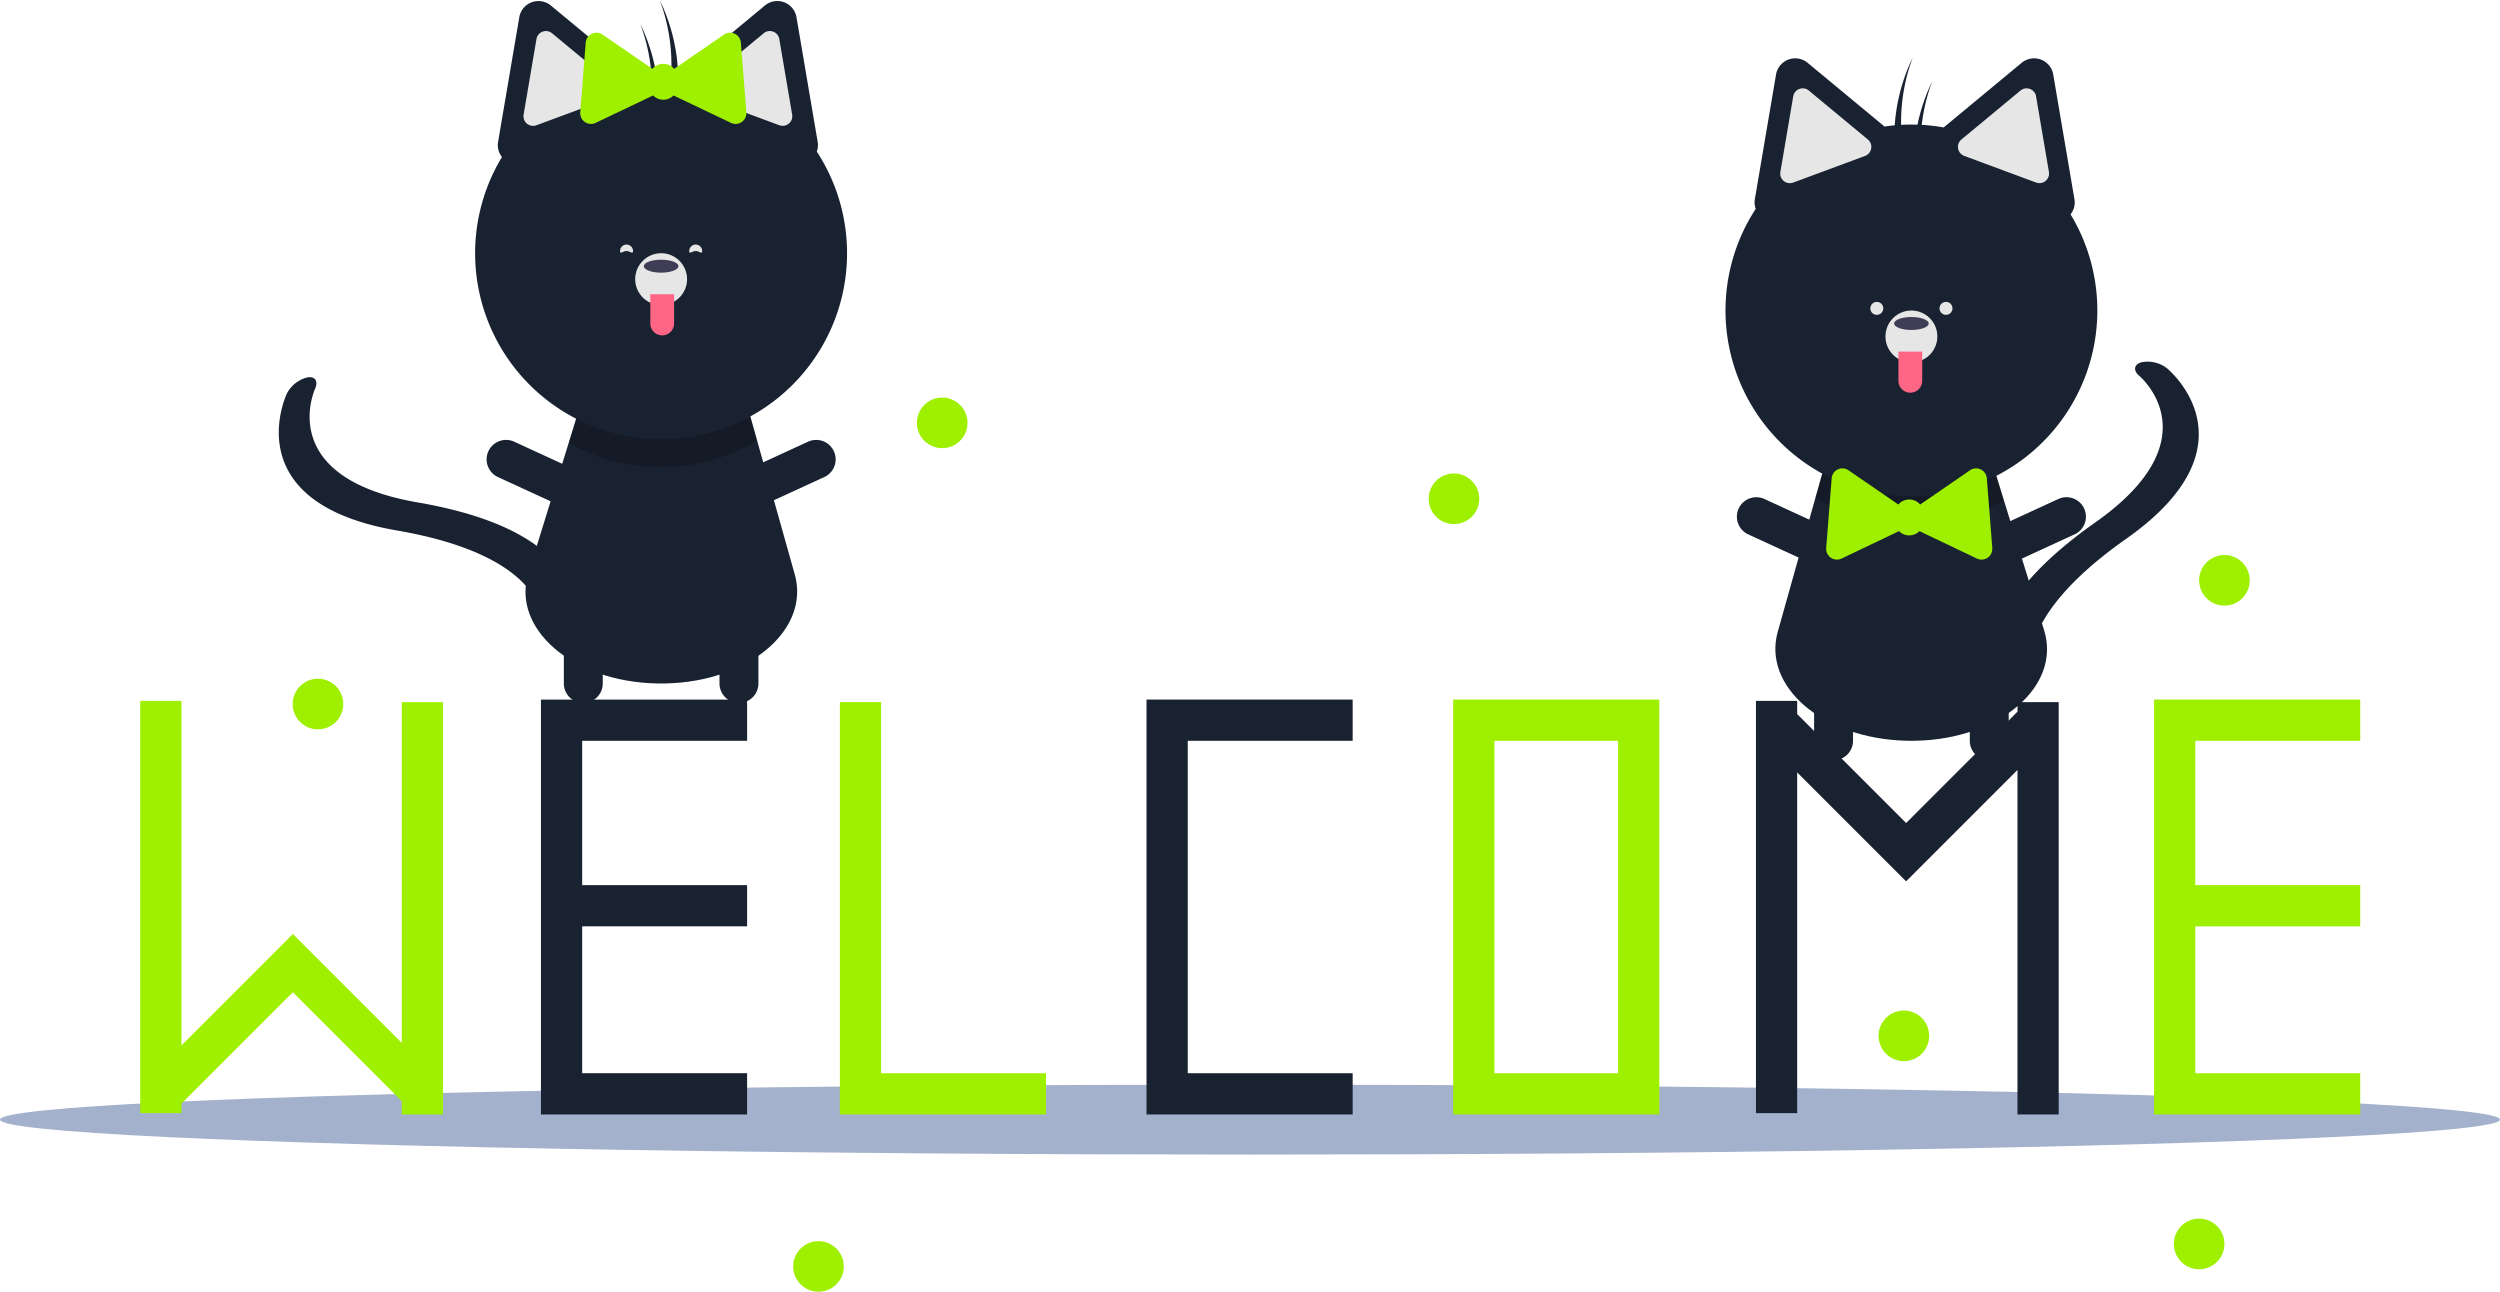 <svg xmlns="http://www.w3.org/2000/svg" width="704.184" height="363.847" viewBox="0 0 704.184 363.847">
  <g id="Welcome" transform="translate(-324 932.38)">
    <ellipse id="Ellipse_1" data-name="Ellipse 1" cx="352.092" cy="9.849" rx="352.092" ry="9.849" transform="translate(324 -626.863)" fill="#a4b1cd"/>
    <path id="Path_1" data-name="Path 1" d="M826.493,463.277c-.445.006-.889.012-1.34.012s-.9-.006-1.34-.012c-23.569-.536-40.652-15.262-36.3-30.713l10.6-37.692,2.68-9.537,47.5.81,2.887,9.33L862.547,432.2C867.359,447.735,850.276,462.741,826.493,463.277Z" transform="translate(37.238 -1187.009)" fill="#192231"/>
    <path id="Path_2" data-name="Path 2" d="M854.145,395.475a52.434,52.434,0,0,1-53.07-.6l2.68-9.537,47.5.81Z" transform="translate(34.276 -1187.009)" opacity="0.2"/>
    <path id="Path_3" data-name="Path 3" d="M865.342,426.244c2.052-7.648,8.8-18.68,27.711-31.983,32.987-23.2,13.309-40.6,12.456-41.328-1.789-1.529-1.525-3.246.614-3.832a8.89,8.89,0,0,1,7.155,1.665c1.068.883,25.709,21.926-11.514,48.1-33.5,23.563-26.377,38.944-26.295,39.091.9,1.645-.542,2.961-3.218,2.944s-5.575-1.364-6.476-3.008C865.586,437.549,863.431,433.363,865.342,426.244Z" transform="translate(21.074 -1179.438)" fill="#192231"/>
    <path id="Path_4" data-name="Path 4" d="M806.095,481.562a5.481,5.481,0,0,1-5.481-5.481V452.33a5.481,5.481,0,1,1,10.962,0v23.752a5.481,5.481,0,0,1-5.481,5.481Z" transform="translate(34.372 -1199.801)" fill="#192231"/>
    <path id="Path_5" data-name="Path 5" d="M805.19,414.836a5.481,5.481,0,0,1-7.27,2.688L776.342,407.6a5.481,5.481,0,1,1,4.582-9.959l21.577,9.928a5.481,5.481,0,0,1,2.689,7.27Z" transform="translate(40.083 -1189.463)" fill="#192231"/>
    <path id="Path_6" data-name="Path 6" d="M856.7,414.836a5.481,5.481,0,0,0,7.27,2.688l21.577-9.928a5.481,5.481,0,1,0-4.582-9.959l-21.578,9.928A5.481,5.481,0,0,0,856.7,414.836Z" transform="translate(22.814 -1189.463)" fill="#192231"/>
    <path id="Path_7" data-name="Path 7" d="M861.458,481.562a5.481,5.481,0,0,0,5.481-5.481V452.33a5.481,5.481,0,1,0-10.962,0v23.752a5.481,5.481,0,0,0,5.481,5.481Z" transform="translate(22.859 -1199.801)" fill="#192231"/>
    <path id="Path_8" data-name="Path 8" d="M866.3,285a5.391,5.391,0,0,0,1.088-4.284L864.4,263.165l-2.983-17.549a5.475,5.475,0,0,0-8.892-3.3l-13.707,11.358-8.258,6.843a52.031,52.031,0,0,0-16.67-.251l-7.954-6.592-13.707-11.358a5.475,5.475,0,0,0-8.891,3.3l-2.983,17.549-2.983,17.549a5.421,5.421,0,0,0,.239,2.751A52.368,52.368,0,1,0,866.3,285Z" transform="translate(40.924 -1157.005)" fill="#192231"/>
    <path id="Path_9" data-name="Path 9" d="M794.908,251.728a2.729,2.729,0,0,0-.952.173,2.683,2.683,0,0,0-1.73,2.087l-3.618,21.282a2.711,2.711,0,0,0,3.615,3l20.239-7.508a2.711,2.711,0,0,0,.787-4.628h0l-16.621-13.773A2.687,2.687,0,0,0,794.908,251.728Z" transform="translate(36.877 -1159.224)" fill="#e6e6e6"/>
    <path id="Path_10" data-name="Path 10" d="M871.094,251.728a2.686,2.686,0,0,0-1.72.627l-16.622,13.774a2.711,2.711,0,0,0,.787,4.628l20.239,7.508a2.711,2.711,0,0,0,3.615-3l-3.618-21.282a2.683,2.683,0,0,0-1.73-2.087A2.729,2.729,0,0,0,871.094,251.728Z" transform="translate(23.733 -1159.224)" fill="#e6e6e6"/>
    <circle id="Ellipse_2" data-name="Ellipse 2" cx="7.308" cy="7.308" r="7.308" transform="translate(855.083 -844.914)" fill="#e6e6e6"/>
    <ellipse id="Ellipse_3" data-name="Ellipse 3" cx="4.872" cy="1.827" rx="4.872" ry="1.827" transform="translate(857.519 -843.088)" fill="#3f3d56"/>
    <path id="Path_11" data-name="Path 11" d="M675.14,125.04h6.7v8.222a3.35,3.35,0,0,1-3.35,3.35h0a3.35,3.35,0,0,1-3.35-3.35V125.04Z" transform="translate(183.598 -958.383)" fill="#ff6584"/>
    <path id="Path_12" data-name="Path 12" d="M834.355,240.69c-.351.728-.693,1.465-1.013,2.216a52.131,52.131,0,0,0-3.684,27.994c.686-.995,1.406-2.031,2.139-3.079A52.1,52.1,0,0,1,834.355,240.69Z" transform="translate(28.443 -1156.928)" fill="#192231"/>
    <path id="Path_13" data-name="Path 13" d="M841.275,249.148c-.351.728-.692,1.465-1.013,2.216a52.133,52.133,0,0,0-3.684,27.994c.686-.995,1.406-2.031,2.139-3.079A52.1,52.1,0,0,1,841.275,249.148Z" transform="translate(27.004 -1158.687)" fill="#192231"/>
    <path id="Path_14" data-name="Path 14" d="M851.7,409.309l-.772-9.82-.772-9.82a3.03,3.03,0,0,0-4.736-2.26l-8.118,5.579-5.928,4.074a4.036,4.036,0,0,0-6.138,0l-5.928-4.074-8.118-5.579a3.03,3.03,0,0,0-4.736,2.26l-.772,9.82-.772,9.82a3.03,3.03,0,0,0,4.325,2.972l8.89-4.241,7.3-3.485a4.04,4.04,0,0,0,5.752,0l7.3,3.485,8.89,4.241a3.03,3.03,0,0,0,4.325-2.972Z" transform="translate(33.481 -1187.33)" fill="#9fef00"/>
    <circle id="Ellipse_4" data-name="Ellipse 4" cx="1.827" cy="1.827" r="1.827" transform="translate(850.821 -847.35)" fill="#e6e6e6"/>
    <circle id="Ellipse_5" data-name="Ellipse 5" cx="1.827" cy="1.827" r="1.827" transform="translate(870.309 -847.35)" fill="#e6e6e6"/>
    <path id="Path_15" data-name="Path 15" d="M379.208,442.9c.445.006.889.012,1.34.012s.9-.006,1.34-.012c23.569-.536,40.652-15.262,36.3-30.713l-10.6-37.692-2.68-9.537-47.5.81-2.887,9.33-11.364,36.724C338.342,427.355,355.425,442.361,379.208,442.9Z" transform="translate(129.675 -1182.771)" fill="#192231"/>
    <path id="Path_16" data-name="Path 16" d="M357.715,375.1a52.434,52.434,0,0,0,53.07-.6l-2.68-9.538-47.5.81Z" transform="translate(126.477 -1182.771)" opacity="0.2"/>
    <path id="Path_17" data-name="Path 17" d="M332.508,406.782c-5.127-6.034-15.944-13.12-38.731-17.049-39.743-6.856-29.4-31-28.943-32.024.963-2.147-.011-3.586-2.195-3.2a8.889,8.889,0,0,0-5.755,4.567c-.587,1.255-13.854,30.818,30.99,38.551,40.36,6.962,40.5,23.912,40.493,24.08-.107,1.871,1.757,2.445,4.168,1.283s4.455-3.619,4.566-5.49C337.125,417.105,337.283,412.4,332.508,406.782Z" transform="translate(147.92 -1180.585)" fill="#192231"/>
    <path id="Path_18" data-name="Path 18" d="M416.822,461.183A5.481,5.481,0,0,0,422.3,455.7V431.95a5.481,5.481,0,0,0-10.962,0V455.7a5.481,5.481,0,0,0,5.482,5.482Z" transform="translate(115.325 -1195.563)" fill="#192231"/>
    <path id="Path_19" data-name="Path 19" d="M412.061,394.457a5.481,5.481,0,0,0,7.271,2.689l21.578-9.928a5.481,5.481,0,0,0-4.582-9.959l-21.578,9.928A5.481,5.481,0,0,0,412.061,394.457Z" transform="translate(115.28 -1185.225)" fill="#192231"/>
    <path id="Path_20" data-name="Path 20" d="M360.554,394.457a5.481,5.481,0,0,1-7.27,2.689l-21.578-9.928a5.481,5.481,0,1,1,4.582-9.959l21.578,9.928A5.481,5.481,0,0,1,360.554,394.457Z" transform="translate(132.55 -1185.225)" fill="#192231"/>
    <path id="Path_21" data-name="Path 21" d="M361.459,461.183a5.481,5.481,0,0,1-5.481-5.481V431.95a5.481,5.481,0,1,1,10.962,0V455.7a5.481,5.481,0,0,1-5.482,5.482Z" transform="translate(126.839 -1195.563)" fill="#192231"/>
    <path id="Path_22" data-name="Path 22" d="M420.676,263.086a5.421,5.421,0,0,0,.239-2.751l-2.983-17.549-2.983-17.549a5.475,5.475,0,0,0-8.892-3.3L392.351,233.3l-7.955,6.591a52.031,52.031,0,0,0-16.67.251l-8.258-6.843-13.706-11.358a5.475,5.475,0,0,0-8.892,3.3l-2.983,17.549L330.9,260.335a5.39,5.39,0,0,0,1.088,4.284,52.383,52.383,0,1,0,88.684-1.532Z" transform="translate(133.399 -1152.767)" fill="#192231"/>
    <path id="Path_23" data-name="Path 23" d="M422.429,231.975l-16.621,13.774h0a2.711,2.711,0,0,0,.787,4.628l20.239,7.508a2.711,2.711,0,0,0,3.615-3l-3.618-21.282a2.683,2.683,0,0,0-1.73-2.087,2.729,2.729,0,0,0-.952-.173A2.687,2.687,0,0,0,422.429,231.975Z" transform="translate(116.68 -1154.986)" fill="#e6e6e6"/>
    <path id="Path_24" data-name="Path 24" d="M347.013,231.521a2.683,2.683,0,0,0-1.73,2.087l-3.618,21.282a2.711,2.711,0,0,0,3.615,3l20.239-7.508a2.711,2.711,0,0,0,.787-4.628l-16.622-13.774a2.687,2.687,0,0,0-1.72-.627A2.73,2.73,0,0,0,347.013,231.521Z" transform="translate(129.823 -1154.986)" fill="#e6e6e6"/>
    <circle id="Ellipse_6" data-name="Ellipse 6" cx="7.308" cy="7.308" r="7.308" transform="translate(502.914 -861.056)" fill="#e6e6e6"/>
    <ellipse id="Ellipse_7" data-name="Ellipse 7" cx="4.872" cy="1.827" rx="4.872" ry="1.827" transform="translate(505.35 -859.229)" fill="#3f3d56"/>
    <path id="Path_25" data-name="Path 25" d="M3.35,0h0A3.35,3.35,0,0,1,6.7,3.349v8.222H0V3.35A3.35,3.35,0,0,1,3.35,0Z" transform="translate(513.876 -837.913) rotate(180)" fill="#ff6584"/>
    <path id="Path_26" data-name="Path 26" d="M390.066,220.31c.351.729.692,1.465,1.013,2.216a52.13,52.13,0,0,1,3.684,27.994c-.686-.995-1.406-2.031-2.139-3.079A52.1,52.1,0,0,0,390.066,220.31Z" transform="translate(119.75 -1152.69)" fill="#192231"/>
    <path id="Path_27" data-name="Path 27" d="M383.146,228.768c.351.728.692,1.465,1.013,2.216a52.13,52.13,0,0,1,3.684,27.994c-.686-.995-1.406-2.031-2.139-3.079a52.1,52.1,0,0,0-2.558-27.131Z" transform="translate(121.189 -1154.449)" fill="#192231"/>
    <path id="Path_28" data-name="Path 28" d="M361.808,254.368l.772-9.82.772-9.82a3.03,3.03,0,0,1,4.736-2.26l8.118,5.579,5.928,4.074a4.036,4.036,0,0,1,6.138,0l5.928-4.074,8.118-5.579a3.03,3.03,0,0,1,4.736,2.26l.772,9.82.772,9.82a3.03,3.03,0,0,1-4.325,2.972l-8.89-4.242-7.3-3.485a4.04,4.04,0,0,1-5.751,0l-7.3,3.485-8.891,4.241a3.03,3.03,0,0,1-4.324-2.972Z" transform="translate(125.628 -1155.108)" fill="#9fef00"/>
    <path id="Path_29" data-name="Path 29" d="M400.575,309.112c0,1.009.818,0,1.827,0s1.827,1.009,1.827,0a1.827,1.827,0,0,0-3.654,0Z" transform="translate(117.564 -1170.778)" fill="#e6e6e6"/>
    <path id="Path_30" data-name="Path 30" d="M379.624,309.112c0,1.009-.818,0-1.827,0s-1.827,1.009-1.827,0a1.827,1.827,0,0,1,3.654,0Z" transform="translate(122.681 -1170.778)" fill="#e6e6e6"/>
    <path id="Path_31" data-name="Path 31" d="M465.8,260.4V248.788H407.736V365.65H465.8V354.036H419.35V260.4Z" transform="translate(239.207 -984.118)" fill="#192231"/>
    <path id="Path_32" data-name="Path 32" d="M672.253,469.1V585.96h58.068V469.1Zm46.454,105.248H683.867V480.712h34.841Z" transform="translate(61.066 -1204.428)" fill="#9fef00"/>
    <path id="Path_33" data-name="Path 33" d="M310.295,354.227V249.7H298.681V365.84h58.068V354.227Z" transform="translate(261.886 -984.309)" fill="#9fef00"/>
    <path id="Path_34" data-name="Path 34" d="M250.444,260.4V248.788H192.376V365.65h58.068V354.036H203.99V312.663h46.454V301.049H203.99V260.4Z" transform="translate(283.993 -984.118)" fill="#192231"/>
    <path id="Path_35" data-name="Path 35" d="M824.126,260.4V248.788H766.058V365.65h58.068V354.036H777.672V312.663h46.454V301.049H777.672V260.4Z" transform="translate(164.69 -984.118)" fill="#9fef00"/>
    <path id="Path_36" data-name="Path 36" d="M123.545,249.61v95.983l-30.621-30.62-.07.071-.065-.065-31.3,31.3V249.247H49.872V365.382H61.486v-2.676L92.86,331.332l30.685,30.686v3.727h11.614V249.61Z" transform="translate(313.629 -984.214)" fill="#9fef00"/>
    <path id="Path_37" data-name="Path 37" d="M698.144,249.61v2.676L666.77,283.66l-30.686-30.685v-3.727H624.47V365.382h11.614V269.4L666.7,300.019l.07-.071.064.064,31.3-31.3v97.036h11.613V249.61Z" transform="translate(194.135 -984.214)" fill="#192231"/>
    <circle id="Ellipse_8" data-name="Ellipse 8" cx="7.128" cy="7.128" r="7.128" transform="translate(582.265 -820.401)" fill="#9fef00"/>
    <circle id="Ellipse_9" data-name="Ellipse 9" cx="7.128" cy="7.128" r="7.128" transform="translate(406.432 -741.197)" fill="#9fef00"/>
    <circle id="Ellipse_10" data-name="Ellipse 10" cx="7.128" cy="7.128" r="7.128" transform="translate(547.415 -582.789)" fill="#9fef00"/>
    <circle id="Ellipse_11" data-name="Ellipse 11" cx="7.128" cy="7.128" r="7.128" transform="translate(726.416 -799.016)" fill="#9fef00"/>
    <circle id="Ellipse_12" data-name="Ellipse 12" cx="7.128" cy="7.128" r="7.128" transform="translate(936.307 -589.126)" fill="#9fef00"/>
    <circle id="Ellipse_13" data-name="Ellipse 13" cx="7.128" cy="7.128" r="7.128" transform="translate(943.435 -776.047)" fill="#9fef00"/>
    <circle id="Ellipse_14" data-name="Ellipse 14" cx="7.128" cy="7.128" r="7.128" transform="translate(853.143 -647.737)" fill="#9fef00"/>
  </g>
</svg>
